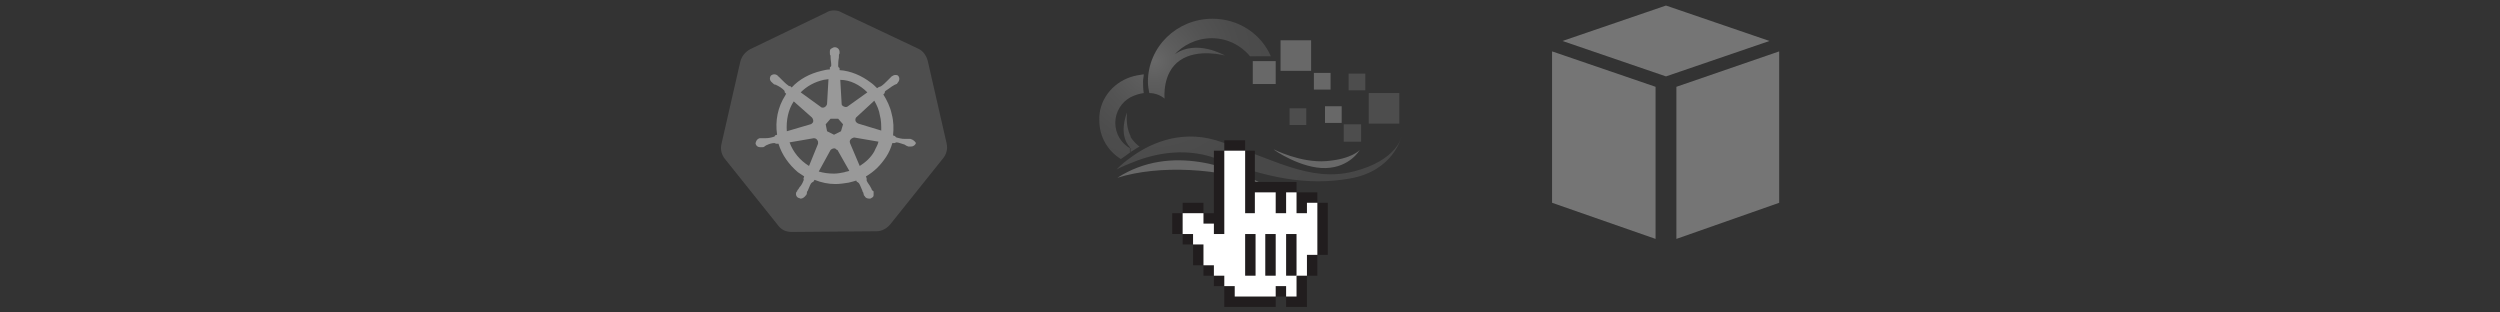 <?xml version="1.0" encoding="utf-8"?>
<!-- Generator: Adobe Illustrator 18.1.1, SVG Export Plug-In . SVG Version: 6.00 Build 0)  -->
<!DOCTYPE svg PUBLIC "-//W3C//DTD SVG 1.1//EN" "http://www.w3.org/Graphics/SVG/1.1/DTD/svg11.dtd">
<svg version="1.1" id="Layer_1" xmlns="http://www.w3.org/2000/svg" xmlns:xlink="http://www.w3.org/1999/xlink" x="0px" y="0px"
	 viewBox="0 0 360 45" enable-background="new 0 0 360 45" xml:space="preserve">
<rect x="0" y="0" width="360" height="45" fill="#333333" stroke="none"/>
<g>
	<g opacity="0.5">
		<path fill="#696969" d="M114,33.4c-0.8,0-1.5-0.3-2-1l-7.6-9.5c-0.5-0.6-0.7-1.4-0.5-2.2l2.7-11.8c0.2-0.8,0.7-1.4,1.4-1.8l11-5.3
			c0.3-0.2,0.7-0.3,1.1-0.3c0.4,0,0.8,0.1,1.1,0.3l11,5.2c0.7,0.3,1.2,1,1.4,1.8l2.7,11.8c0.2,0.8,0,1.6-0.5,2.2l-7.6,9.5
			c-0.5,0.6-1.2,1-2,1L114,33.4z"/>
		<path fill="#FFFFFF" d="M131.1,20L131.1,20L131.1,20L131.1,20L131.1,20L131.1,20L131.1,20c-0.1,0-0.2,0-0.2,0c-0.2,0-0.3,0-0.4,0
			c-0.1,0-0.1,0-0.2,0l0,0c-0.5,0-0.8-0.1-1.2-0.2c-0.2-0.1-0.2-0.2-0.2-0.2l0,0l0,0l0,0l0,0l0,0l0,0l-0.3-0.1c0.1-1,0.1-2-0.2-3.1
			c-0.2-1-0.7-2-1.2-2.8l0.2-0.2l0,0l0,0l0,0l0,0l0,0l0,0l0,0c0-0.1,0-0.2,0.1-0.3c0.3-0.2,0.6-0.4,1-0.7l0,0c0.1,0,0.1-0.1,0.2-0.1
			c0.1-0.1,0.2-0.1,0.4-0.2c0,0,0.1,0,0.1-0.1l0,0l0,0l0,0c0.3-0.3,0.4-0.7,0.2-1c-0.1-0.2-0.3-0.2-0.5-0.2s-0.3,0.1-0.5,0.2l0,0
			l0,0l0,0l0,0l0,0l0,0l-0.1,0.1c-0.1,0.1-0.2,0.2-0.3,0.3c0,0-0.1,0.1-0.2,0.2l0,0c-0.3,0.3-0.6,0.6-0.9,0.8
			c-0.1,0-0.1,0.1-0.2,0.1h-0.1l0,0l0,0l0,0l0,0l0,0l0,0l-0.3,0.2c-0.3-0.3-0.6-0.6-0.9-0.8c-1.3-1-2.9-1.7-4.5-1.8V9.8l0,0l0,0l0,0
			l0,0l0,0l0,0c-0.1-0.1-0.2-0.1-0.2-0.3c0-0.3,0-0.7,0.1-1.2l0,0c0-0.1,0-0.2,0-0.2c0-0.1,0-0.3,0.1-0.4V7.6c0,0,0,0,0-0.1l0,0l0,0
			l0,0l0,0l0,0c0-0.4-0.3-0.7-0.7-0.7c-0.2,0-0.3,0.1-0.5,0.2s-0.2,0.3-0.2,0.5l0,0l0,0l0,0l0,0l0,0l0,0v0.1c0,0.2,0,0.3,0.1,0.4
			c0,0.1,0,0.1,0,0.2l0,0c0,0.4,0.1,0.8,0.1,1.2c0,0.2-0.1,0.2-0.2,0.3l0,0l0,0l0,0l0,0l0,0l0,0V10c-0.4,0-0.8,0.1-1.2,0.2
			c-1.7,0.4-3.2,1.2-4.3,2.4l-0.2-0.2l0,0l0,0l0,0l0,0l0,0l0,0l0,0h-0.1c-0.1,0-0.1,0-0.2-0.1c-0.3-0.2-0.6-0.5-0.9-0.8l0,0
			c0,0-0.1-0.1-0.2-0.2c-0.1-0.1-0.2-0.2-0.3-0.3c0,0-0.1,0-0.1-0.1l0,0l0,0l0,0c-0.1-0.1-0.3-0.2-0.5-0.2s-0.4,0.1-0.5,0.2
			c-0.2,0.3-0.2,0.7,0.2,1l0,0l0,0l0,0l0,0l0,0l0.1,0.1c0.1,0.1,0.2,0.2,0.4,0.2c0.1,0,0.1,0.1,0.2,0.1l0,0c0.4,0.2,0.7,0.4,1,0.7
			c0.1,0.1,0.1,0.2,0.1,0.3l0,0l0,0l0,0l0,0l0,0l0,0l0.2,0.2c0,0.1-0.1,0.1-0.1,0.2c-1.1,1.7-1.5,3.7-1.2,5.7l-0.3,0.1l0,0l0,0l0,0
			l0,0l0,0l0,0l0,0c0,0.1-0.1,0.2-0.2,0.2c-0.3,0.1-0.7,0.2-1.2,0.2l0,0c-0.1,0-0.2,0-0.2,0c-0.1,0-0.3,0-0.4,0h-0.1c0,0,0,0-0.1,0
			l0,0l0,0l0,0l0,0l0,0c-0.4,0.1-0.6,0.5-0.6,0.8c0.1,0.3,0.3,0.5,0.7,0.5c0.1,0,0.1,0,0.2,0l0,0l0,0l0,0l0,0l0,0l0,0h0.1
			c0.2,0,0.3-0.1,0.4-0.2c0.1,0,0.1-0.1,0.2-0.1l0,0c0.4-0.2,0.8-0.3,1.1-0.3l0,0c0.1,0,0.2,0.1,0.3,0.1l0,0l0,0l0,0l0,0l0,0l0,0
			h0.3c0.5,1.6,1.5,3,2.8,4.1c0.3,0.2,0.6,0.4,0.9,0.6l-0.1,0.3l0,0l0,0l0,0l0,0l0,0l0,0c0,0.1,0.1,0.2,0,0.3
			c-0.1,0.3-0.3,0.7-0.6,1l0,0c0,0.1-0.1,0.1-0.1,0.2c-0.1,0.1-0.2,0.2-0.2,0.3c0,0,0,0.1-0.1,0.1l0,0l0,0l0,0l0,0l0,0l0,0
			c-0.2,0.4,0,0.8,0.3,0.9c0.1,0,0.2,0.1,0.3,0.1c0.3,0,0.5-0.2,0.7-0.4l0,0l0,0l0,0l0,0l0,0l0,0c0,0,0-0.1,0.1-0.1
			c0.1-0.2,0.1-0.3,0.1-0.4s0-0.1,0.1-0.2l0,0c0.2-0.4,0.3-0.8,0.5-1.1c0.1-0.1,0.2-0.2,0.3-0.2l0,0l0,0l0,0l0,0l0,0l0,0l0.2-0.3
			c1,0.4,2,0.6,3,0.6c0.6,0,1.3-0.1,1.9-0.2c0.4-0.1,0.8-0.2,1.1-0.3l0.1,0.2l0,0l0,0l0,0l0,0l0,0l0,0l0,0c0.1,0,0.2,0.1,0.3,0.2
			c0.2,0.3,0.3,0.7,0.5,1.1l0,0c0,0.1,0,0.1,0.1,0.2c0,0.1,0.1,0.3,0.1,0.4c0,0,0,0.1,0.1,0.1l0,0l0,0l0,0l0,0l0,0l0,0
			c0.1,0.3,0.4,0.4,0.7,0.4c0.1,0,0.2,0,0.3-0.1c0.2-0.1,0.3-0.2,0.3-0.4s0-0.4,0-0.5l0,0l0,0l0,0l0,0l0,0l0,0c0,0,0-0.1-0.1-0.1
			c-0.1-0.1-0.2-0.2-0.2-0.3c0-0.1-0.1-0.1-0.1-0.2l0,0c-0.2-0.4-0.5-0.7-0.6-1c0-0.2,0-0.2,0-0.3l0,0l0,0l0,0l0,0l0,0l0,0l-0.1-0.3
			c1.2-0.7,2.1-1.6,2.9-2.8c0.4-0.6,0.7-1.3,0.9-2h0.3l0,0l0,0l0,0l0,0l0,0l0,0l0,0c0.1,0,0.2-0.1,0.3-0.1l0,0
			c0.3,0,0.7,0.2,1.1,0.3l0,0c0.1,0,0.1,0.1,0.2,0.1c0.1,0.1,0.2,0.1,0.4,0.2h0.1c0,0,0,0,0.1,0l0,0l0,0c0.1,0,0.1,0,0.2,0
			c0.3,0,0.6-0.2,0.7-0.5C131.8,20.4,131.5,20.1,131.1,20z M121.1,18.9l-1,0.5l-1-0.5l-0.2-1l0.7-0.8h1.1l0.7,0.8L121.1,18.9z
			 M126.7,16.6c0.2,0.7,0.2,1.5,0.2,2.2l-3.3-1l0,0c-0.3-0.1-0.5-0.4-0.4-0.7c0-0.1,0.1-0.2,0.1-0.2l2.6-2.4
			C126.3,15.2,126.6,15.9,126.7,16.6z M124.9,13.3l-2.8,2c-0.2,0.2-0.6,0.1-0.8-0.1c-0.1-0.1-0.1-0.2-0.1-0.2l-0.2-3.5
			C122.4,11.5,123.8,12.2,124.9,13.3z M118.6,11.5c0.2,0,0.5-0.1,0.7-0.1l-0.2,3.5l0,0c0,0.3-0.3,0.6-0.6,0.6c-0.1,0-0.2,0-0.3-0.1
			l-2.9-2.1C116.2,12.4,117.3,11.8,118.6,11.5z M114.3,14.6l2.6,2.3l0,0c0.2,0.2,0.3,0.6,0.1,0.8c-0.1,0.1-0.2,0.2-0.3,0.2l-3.4,1
			C113.2,17.3,113.5,15.8,114.3,14.6z M113.7,20.5l3.5-0.6c0.3,0,0.5,0.2,0.6,0.5c0,0.1,0,0.2,0,0.3l0,0l-1.3,3.2
			C115.2,23.1,114.2,21.9,113.7,20.5z M121.6,24.8c-0.5,0.1-1,0.2-1.5,0.2c-0.8,0-1.5-0.1-2.2-0.3l1.7-3.1c0.2-0.2,0.5-0.3,0.7-0.2
			c0.1,0.1,0.2,0.2,0.3,0.2l0,0l1.7,3C122.1,24.7,121.8,24.7,121.6,24.8z M125.9,21.8c-0.5,0.9-1.3,1.6-2.1,2.1l-1.4-3.3
			c-0.1-0.3,0-0.5,0.3-0.7c0.1,0,0.2-0.1,0.3-0.1l3.5,0.6C126.4,20.9,126.1,21.3,125.9,21.8z"/>
	</g>
	<g opacity="0.5">
		<path fill="#9D9D9D" d="M160.9,25.6c7.8-5,16.7-1.4,21.1,1C175.8,24.2,166.9,23.7,160.9,25.6z"/>
		
			<radialGradient id="SVGID_1_" cx="237.925" cy="-22.542" r="34.416" gradientTransform="matrix(0.827 0 0 -0.827 -30.58 -9.885)" gradientUnits="userSpaceOnUse">
			<stop  offset="0" style="stop-color:#9D9D9D"/>
			<stop  offset="0.111" style="stop-color:#888888"/>
			<stop  offset="0.257" style="stop-color:#757575"/>
			<stop  offset="0.424" style="stop-color:#676767"/>
			<stop  offset="0.632" style="stop-color:#5F5F5F"/>
			<stop  offset="1" style="stop-color:#5C5C5C"/>
		</radialGradient>
		<path fill="url(#SVGID_1_)" d="M174.6,2.7c3.8,0,7,2.2,8.4,5.4h-3c-1.3-1.6-3.3-2.6-5.5-2.6s-4.2,1-5.5,2.5
			c0.1-0.1,0.1-0.1,0.2-0.2c3.1-2.2,7.2,0.2,7.2,0.2s-3.9-1.1-6.5,0.7c-2.6,1.8-2.2,5.5-2.2,5.5s0,0,0-0.1v0.1
			c-0.6-0.5-1.4-0.8-2.2-0.8c-0.1-0.5-0.2-1.1-0.2-1.6C165.3,6.7,169.5,2.7,174.6,2.7L174.6,2.7z M162.8,23.5v-0.8
			c2.4-1.8,6.9-4.1,12.3-2.5c8.2,2.6,13.4,6.1,19.8,4.5c6.3-1.6,6.9-5,6.9-5s-1.1,4.9-7.4,6c-6.2,1.1-12-0.1-19.3-2.9
			C170.1,21,165.4,22.4,162.8,23.5L162.8,23.5z M162.8,21.9c0.5-0.3,0.9-0.6,1.3-0.8c-0.2-0.1-0.4-0.3-0.6-0.5
			c-0.3-0.3-0.6-0.7-0.8-1v1.7l0,0c0.1,0.1,0.2,0.1,0.3,0.2c-0.1,0-0.2-0.1-0.3-0.2v0.6H162.8z M162.8,14v-2.9
			c0.6-0.2,1.2-0.3,1.9-0.4c0,0.3-0.1,0.7-0.1,1c0,0.6,0,1.1,0.1,1.7C164,13.5,163.4,13.7,162.8,14z M162.8,11.1V14
			c-1.3,0.7-2.2,2.1-2.2,3.7s0.9,3,2.2,3.7v0.5c-0.5,0.4-1,0.7-1.4,1c-1.9-1.2-3.1-3.2-3.1-5.6C158.2,14.5,160.1,12,162.8,11.1
			L162.8,11.1z M162.8,19.6c-0.8-1.6-0.5-3.4-0.5-3.4s-1.4,3.2,0.5,5.1V19.6L162.8,19.6z M162.8,22.7c-1.3,0.9-2,1.7-2,1.7
			s0.7-0.4,2-0.9V22.7z"/>
		<path fill="#9D9D9D" d="M183.4,21.5c0,0,3.9,2,7.6,1.7s4.8-1.6,4.8-1.6s-1.4,2.5-4.9,2.6S183.4,21.6,183.4,21.5z"/>
		<rect x="180.4" y="8.8" fill="#9D9D9D" width="3.3" height="3.3"/>
		<rect x="193.5" y="17.9" fill="#676767" width="2.5" height="2.5"/>
		<rect x="184.4" y="5.8" fill="#9D9D9D" width="4.4" height="4.4"/>
		<rect x="197.1" y="13.4" fill="#676767" width="4.4" height="4.4"/>
		<rect x="189.2" y="10.5" fill="#9D9D9D" width="2.4" height="2.4"/>
		<rect x="190.8" y="15.3" fill="#9D9D9D" width="2.4" height="2.4"/>
		<rect x="185.7" y="15.6" fill="#676767" width="2.4" height="2.4"/>
		<rect x="194.2" y="10.6" fill="#676767" width="2.4" height="2.4"/>
	</g>
	<g opacity="0.5">
		<polygon fill="#B8B8B8" points="238.4,12.5 223.5,7.4 223.5,29.2 238.4,34.4 		"/>
		<polygon fill="#B8B8B8" points="241.4,12.5 256.2,7.4 256.2,29.2 241.4,34.4 		"/>
		<polygon fill="#B8B8B8" points="254.8,5.9 239.9,0.8 225,5.9 239.9,11 		"/>
	</g>
	<g>
		<g>
			<g>
				<polygon fill="#211D1E" points="168.8,30.7 170.3,30.7 170.3,29.2 173.3,29.2 173.3,30.7 174.8,30.7 174.8,21.7 176.3,21.7 
					176.3,20.2 179.3,20.2 179.3,21.7 180.7,21.7 180.7,26.2 186.7,26.2 186.7,27.7 189.7,27.7 189.7,29.2 191.2,29.2 191.2,36.7 
					189.7,36.7 189.7,39.7 188.2,39.7 188.2,44.2 185.2,44.2 185.2,42.7 183.7,42.7 183.7,44.2 176.3,44.2 176.3,41.2 174.8,41.2 
					174.8,39.7 173.3,39.7 173.3,38.2 171.8,38.2 171.8,35.2 170.3,35.2 170.3,33.7 168.8,33.7 				"/>
				<polygon fill="#FFFFFF" points="170.3,30.7 173.3,30.7 173.3,32.2 174.8,32.2 174.8,33.7 176.3,33.7 176.3,21.7 179.3,21.7 
					179.3,30.7 180.7,30.7 180.7,27.7 183.7,27.7 183.7,30.7 185.2,30.7 185.2,27.7 186.7,27.7 186.7,30.7 188.2,30.7 188.2,29.2 
					189.7,29.2 189.7,36.7 188.2,36.7 188.2,39.7 186.7,39.7 186.7,42.7 185.2,42.7 185.2,41.2 183.7,41.2 183.7,42.7 177.8,42.7 
					177.8,41.2 176.3,41.2 176.3,39.7 174.8,39.7 174.8,38.2 173.3,38.2 173.3,35.2 171.8,35.2 171.8,33.7 170.3,33.7 				"/>
				<rect x="179.3" y="33.7" fill="#211D1E" width="1.5" height="6"/>
				<rect x="182.2" y="33.7" fill="#211D1E" width="1.5" height="6"/>
				<rect x="185.2" y="33.7" fill="#211D1E" width="1.5" height="6"/>
			</g>
		</g>
	</g>
</g>
</svg>
